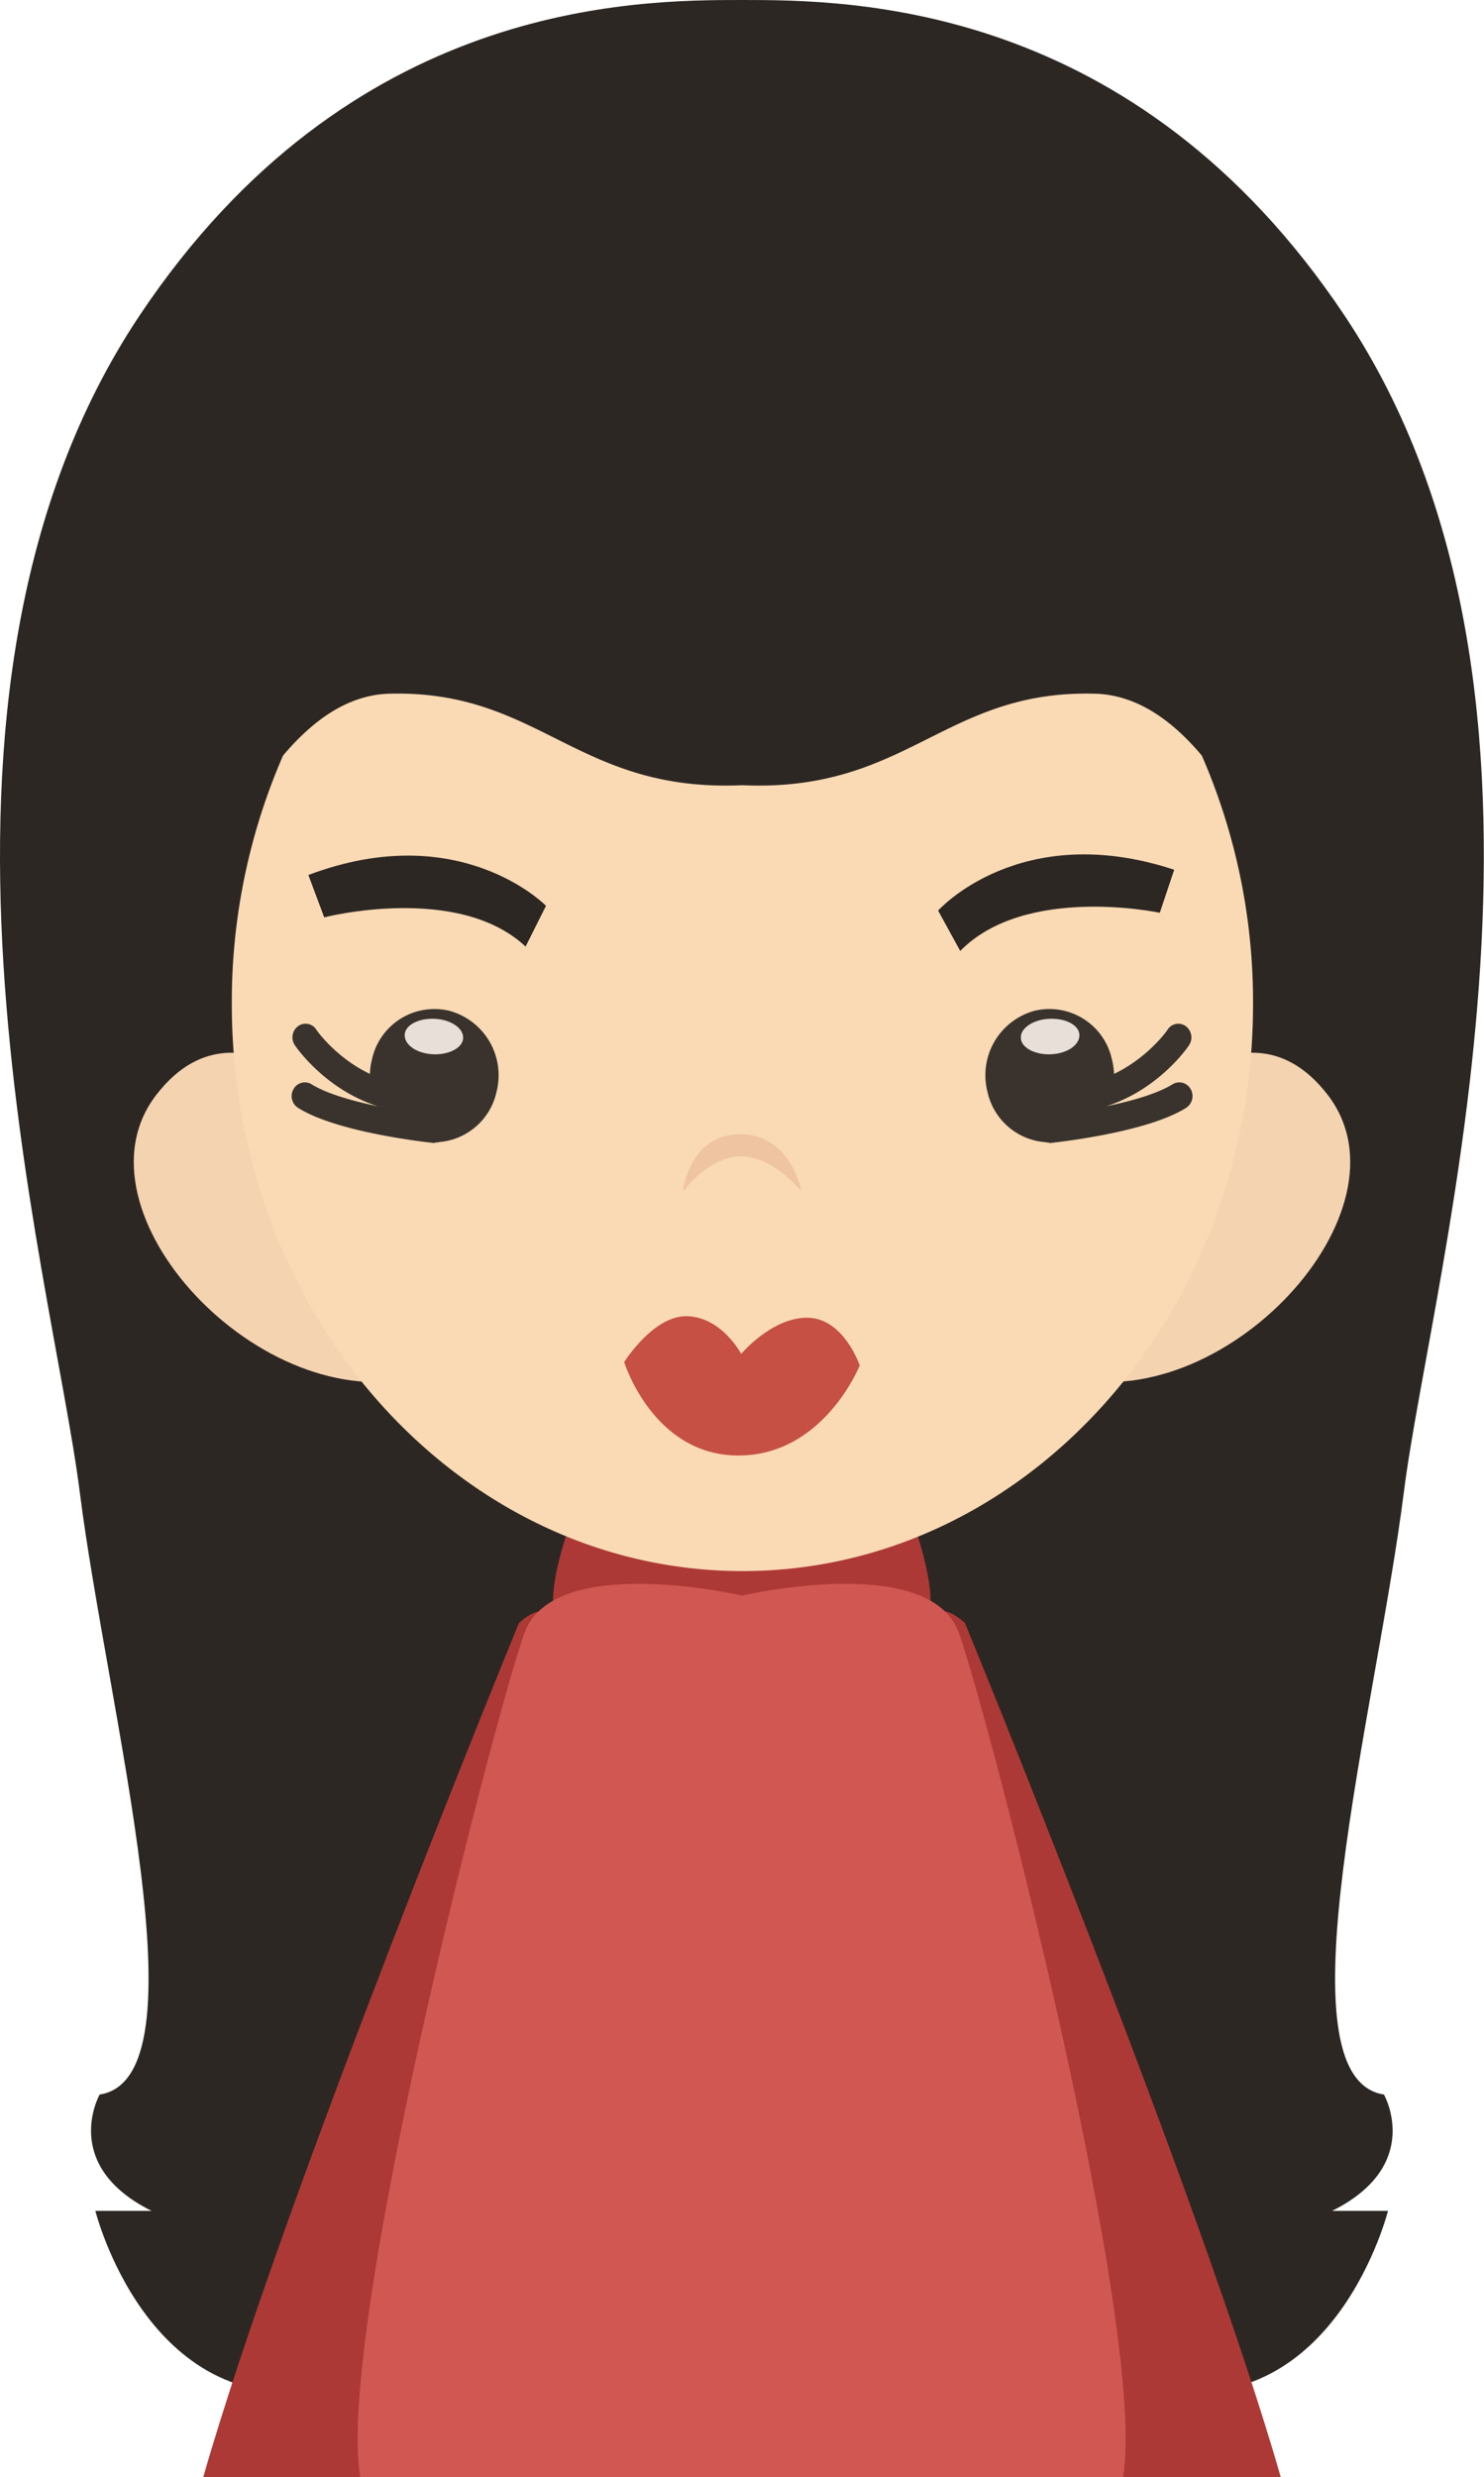 <svg xmlns="http://www.w3.org/2000/svg" viewBox="0 0 155.63 259.62"><defs><style>.cls-1{fill:#2d2723;}.cls-2{fill:#ad3936;}.cls-3{fill:#f4d3b0;}.cls-4{fill:#f9dab4;}.cls-5{fill:#d15852;}.cls-6{fill:#c65044;}.cls-7{fill:#efc4a0;}.cls-8{fill:#3a332d;}.cls-9{fill:#e8dfd9;}</style></defs><title>资源 181</title><g id="图层_2" data-name="图层 2"><g id="Layer_1" data-name="Layer 1"><path class="cls-1" d="M141,33.06C118.94.06,89,0,77.81,0S36.69.06,14.64,33.06c-26.78,40.08-9.2,100.19-6.28,123.28s13.39,61.42,2.09,63.17c0,0-4.18,7.4,5.44,12.19H10s5.44,21.78,23.85,18.73c12.94-2.14,33.09-3,43.93-3.31,10.85.32,31,1.17,43.94,3.31,18.41,3,23.84-18.73,23.84-18.73h-5.86c9.63-4.79,5.44-12.19,5.44-12.19-11.29-1.75-.83-40.08,2.09-63.17S167.76,73.14,141,33.06Z"/><path class="cls-2" d="M54.42,170.1s-24.66,60-33.11,89.52H54.5C61.73,223.14,66.6,159,54.42,170.1Z"/><path class="cls-2" d="M101.2,170.1c-12.18-11.15-7.3,53-.07,89.52h33.19C125.86,230.12,101.2,170.1,101.2,170.1Z"/><path class="cls-2" d="M95.13,157.77l-17.32,4.3-17.31-4.3s-4.06,9.92-1.83,12.52,5.72,3.63,18.58,3.89v0h1.13v0c12.85-.26,16.41-1.36,18.57-3.89S95.13,157.77,95.13,157.77Z"/><path class="cls-3" d="M38.64,119.48s-12.83-16.92-22.24-4.75,11.12,34.06,27.65,29.5Z"/><path class="cls-3" d="M117,119.48s12.83-16.92,22.23-4.75-11.11,34.06-27.65,29.5Z"/><path class="cls-4" d="M114.84,72.7c-15.84-.43-19.64,10.36-37,9.59-17.39.77-21.2-10-37-9.59-4.34.12-8,2.75-11.16,6.49a64.6,64.6,0,0,0-5.37,26c0,32.84,24,59.46,53.56,59.46s53.54-26.62,53.54-59.46a64.65,64.65,0,0,0-5.37-26C122.89,75.44,119.18,72.82,114.84,72.7Z"/><path class="cls-5" d="M77.81,167.22S58.09,162.64,55,171.14c-3.11,8.65-19.79,73.15-17.22,88.48h80c2.57-15.33-14.1-79.83-17.22-88.48C97.54,162.64,77.81,167.22,77.81,167.22Z"/><path class="cls-1" d="M98.38,95.43s8.57-9.61,24.76-4.28l-1.51,4.51s-14.06-3-20.93,4Z"/><path class="cls-1" d="M57.26,94.93s-9-9.24-24.92-3.23L34,96.14S48,92.54,55.12,99.2Z"/><path class="cls-6" d="M65.46,142.75s3.11-5,6.71-4.81,5.56,3.95,5.56,3.95,3.23-3.86,7-3.79,5.43,5,5.43,5-3.76,9.44-12.72,9.44S65.46,142.75,65.46,142.75Z"/><path class="cls-7" d="M71.62,124.87s.62-6,6-6,6.43,6,6.43,6-2.92-3.68-6.33-3.68S71.62,124.87,71.62,124.87Z"/><path class="cls-8" d="M110,119.75a1.38,1.38,0,0,1-1.36-1.29,1.41,1.41,0,0,1,1.23-1.55c.09,0,9.44-1,13.1-3.28a1.36,1.36,0,0,1,1.88.48,1.47,1.47,0,0,1-.47,2c-4.19,2.63-13.84,3.63-14.25,3.68Z"/><path class="cls-8" d="M111.49,116.64h-.2a1.43,1.43,0,0,1,0-2.85h.17c6.89,0,11-5.85,11-5.9a1.32,1.32,0,0,1,1.9-.34,1.47,1.47,0,0,1,.33,2C124.53,109.82,119.81,116.64,111.49,116.64Z"/><path class="cls-8" d="M103.55,114.39a6.73,6.73,0,0,0,8.13,5.15,7,7,0,0,0,4.94-8.47,6.71,6.71,0,0,0-8.13-5.14A7,7,0,0,0,103.55,114.39Z"/><path class="cls-9" d="M107.06,108.77c0,1,1.45,1.79,3.14,1.72s3-.95,3-2-1.44-1.79-3.14-1.72S107,107.75,107.06,108.77Z"/><path class="cls-8" d="M45.6,119.75A1.38,1.38,0,0,0,47,118.46a1.4,1.4,0,0,0-1.23-1.55c-.09,0-9.43-1-13.1-3.28a1.35,1.35,0,0,0-1.87.48,1.46,1.46,0,0,0,.47,2c4.18,2.63,13.84,3.63,14.24,3.68Z"/><path class="cls-8" d="M44.14,116.64h.2a1.43,1.43,0,0,0,0-2.85h-.18c-6.89,0-11-5.85-11-5.9a1.33,1.33,0,0,0-1.91-.34,1.46,1.46,0,0,0-.32,2C31.1,109.82,35.82,116.64,44.14,116.64Z"/><path class="cls-8" d="M52.08,114.39A6.72,6.72,0,0,1,44,119.54,7,7,0,0,1,39,111.07a6.7,6.7,0,0,1,8.12-5.14A7,7,0,0,1,52.08,114.39Z"/><path class="cls-9" d="M48.57,108.77c0,1-1.44,1.79-3.13,1.72s-3-.95-3-2,1.44-1.79,3.13-1.72S48.61,107.75,48.57,108.77Z"/></g></g></svg>